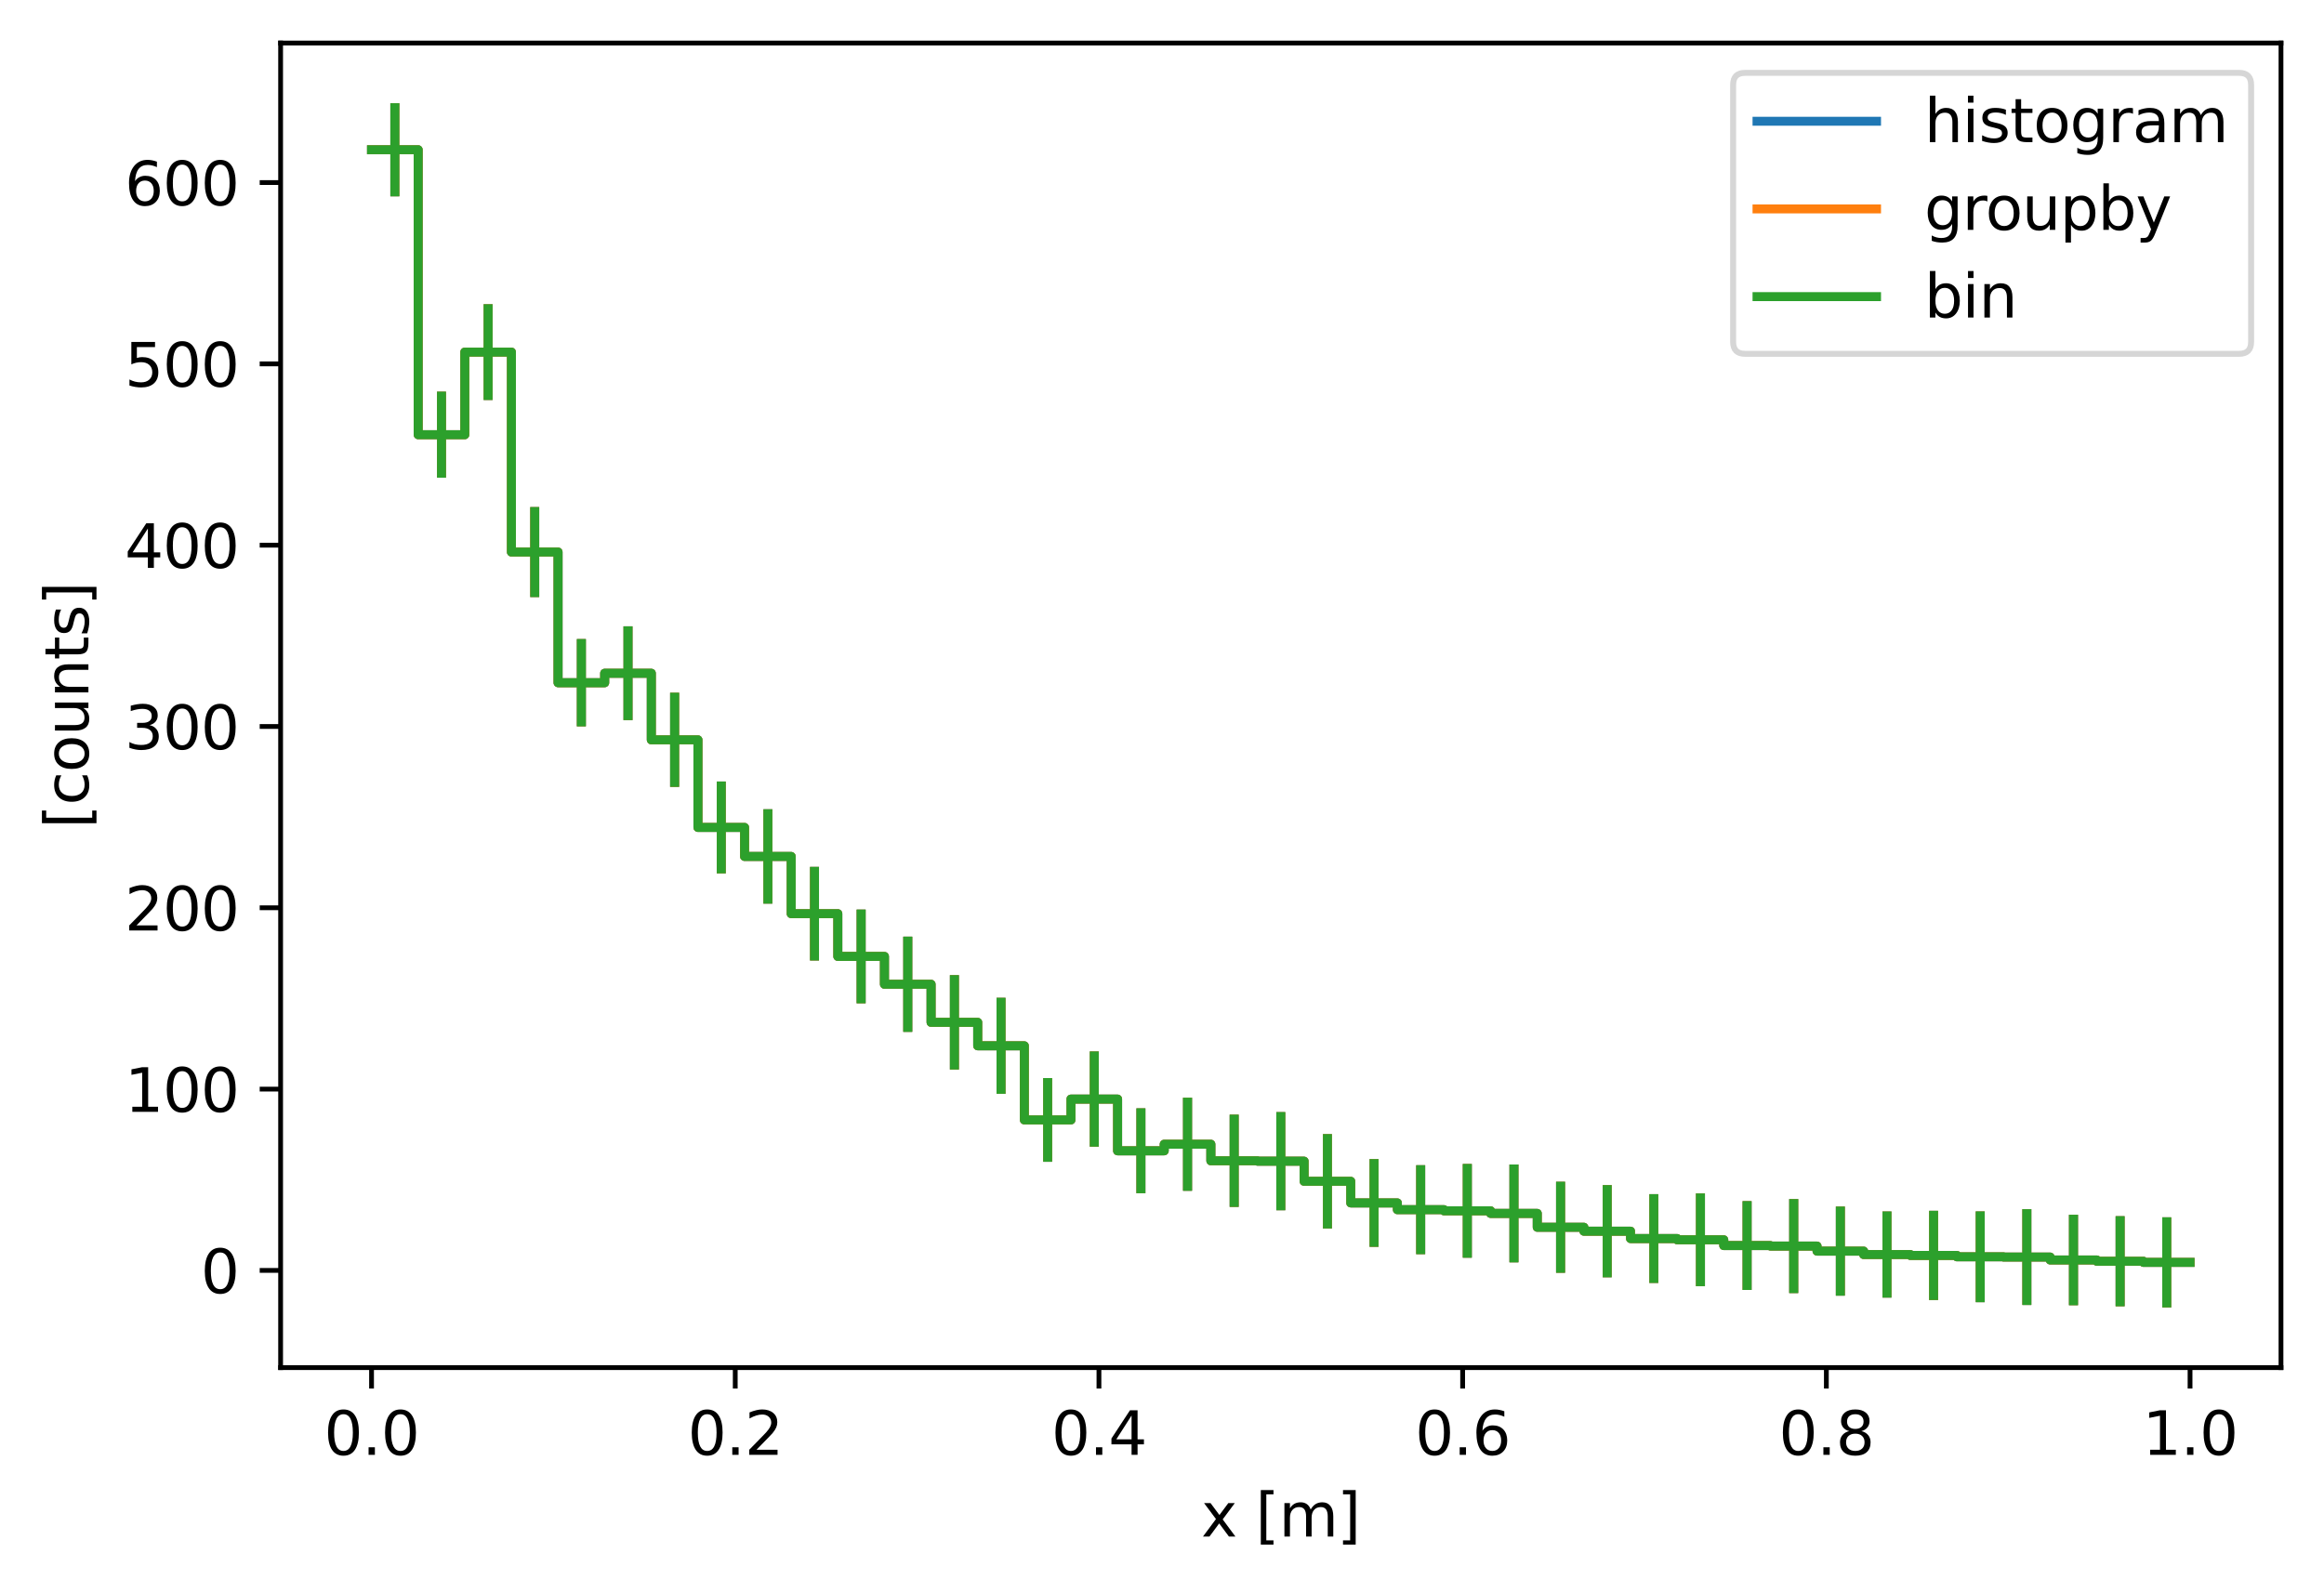 <?xml version="1.0" encoding="utf-8" standalone="no"?>
<!DOCTYPE svg PUBLIC "-//W3C//DTD SVG 1.1//EN"
  "http://www.w3.org/Graphics/SVG/1.1/DTD/svg11.dtd">
<svg xmlns:xlink="http://www.w3.org/1999/xlink" width="388.966pt" height="266.516pt" viewBox="0 0 388.966 266.516" xmlns="http://www.w3.org/2000/svg" version="1.1">
 <defs>
  <style type="text/css">*{stroke-linejoin: round; stroke-linecap: butt}</style>
 </defs>
 <g id="figure_1">
  <g id="patch_1">
   <path d="M 0 266.516 
L 388.966 266.516 
L 388.966 0 
L 0 0 
z
" style="fill: #ffffff"/>
  </g>
  <g id="axes_1">
   <g id="patch_2">
    <path d="M 46.966 228.96 
L 381.766 228.96 
L 381.766 7.2 
L 46.966 7.2 
z
" style="fill: #ffffff"/>
   </g>
   <g id="matplotlib.axis_1">
    <g id="xtick_1">
     <g id="line2d_1">
      <defs>
       <path id="mc402dc7725" d="M 0 0 
L 0 3.5 
" style="stroke: #000000; stroke-width: 0.8"/>
      </defs>
      <g>
       <use xlink:href="#mc402dc7725" x="62.184" y="228.96" style="stroke: #000000; stroke-width: 0.8"/>
      </g>
     </g>
     <g id="text_1">
      <!-- 0.0 -->
      <g transform="translate(54.232 243.558) scale(0.1 -0.1)">
       <defs>
        <path id="DejaVuSans-30" d="M 2034 4250 
Q 1547 4250 1301 3770 
Q 1056 3291 1056 2328 
Q 1056 1369 1301 889 
Q 1547 409 2034 409 
Q 2525 409 2770 889 
Q 3016 1369 3016 2328 
Q 3016 3291 2770 3770 
Q 2525 4250 2034 4250 
z
M 2034 4750 
Q 2819 4750 3233 4129 
Q 3647 3509 3647 2328 
Q 3647 1150 3233 529 
Q 2819 -91 2034 -91 
Q 1250 -91 836 529 
Q 422 1150 422 2328 
Q 422 3509 836 4129 
Q 1250 4750 2034 4750 
z
" transform="scale(0.016)"/>
        <path id="DejaVuSans-2e" d="M 684 794 
L 1344 794 
L 1344 0 
L 684 0 
L 684 794 
z
" transform="scale(0.016)"/>
       </defs>
       <use xlink:href="#DejaVuSans-30"/>
       <use xlink:href="#DejaVuSans-2e" transform="translate(63.623 0)"/>
       <use xlink:href="#DejaVuSans-30" transform="translate(95.41 0)"/>
      </g>
     </g>
    </g>
    <g id="xtick_2">
     <g id="line2d_2">
      <g>
       <use xlink:href="#mc402dc7725" x="123.057" y="228.96" style="stroke: #000000; stroke-width: 0.8"/>
      </g>
     </g>
     <g id="text_2">
      <!-- 0.2 -->
      <g transform="translate(115.105 243.558) scale(0.1 -0.1)">
       <defs>
        <path id="DejaVuSans-32" d="M 1228 531 
L 3431 531 
L 3431 0 
L 469 0 
L 469 531 
Q 828 903 1448 1529 
Q 2069 2156 2228 2338 
Q 2531 2678 2651 2914 
Q 2772 3150 2772 3378 
Q 2772 3750 2511 3984 
Q 2250 4219 1831 4219 
Q 1534 4219 1204 4116 
Q 875 4013 500 3803 
L 500 4441 
Q 881 4594 1212 4672 
Q 1544 4750 1819 4750 
Q 2544 4750 2975 4387 
Q 3406 4025 3406 3419 
Q 3406 3131 3298 2873 
Q 3191 2616 2906 2266 
Q 2828 2175 2409 1742 
Q 1991 1309 1228 531 
z
" transform="scale(0.016)"/>
       </defs>
       <use xlink:href="#DejaVuSans-30"/>
       <use xlink:href="#DejaVuSans-2e" transform="translate(63.623 0)"/>
       <use xlink:href="#DejaVuSans-32" transform="translate(95.41 0)"/>
      </g>
     </g>
    </g>
    <g id="xtick_3">
     <g id="line2d_3">
      <g>
       <use xlink:href="#mc402dc7725" x="183.929" y="228.96" style="stroke: #000000; stroke-width: 0.8"/>
      </g>
     </g>
     <g id="text_3">
      <!-- 0.4 -->
      <g transform="translate(175.978 243.558) scale(0.1 -0.1)">
       <defs>
        <path id="DejaVuSans-34" d="M 2419 4116 
L 825 1625 
L 2419 1625 
L 2419 4116 
z
M 2253 4666 
L 3047 4666 
L 3047 1625 
L 3713 1625 
L 3713 1100 
L 3047 1100 
L 3047 0 
L 2419 0 
L 2419 1100 
L 313 1100 
L 313 1709 
L 2253 4666 
z
" transform="scale(0.016)"/>
       </defs>
       <use xlink:href="#DejaVuSans-30"/>
       <use xlink:href="#DejaVuSans-2e" transform="translate(63.623 0)"/>
       <use xlink:href="#DejaVuSans-34" transform="translate(95.41 0)"/>
      </g>
     </g>
    </g>
    <g id="xtick_4">
     <g id="line2d_4">
      <g>
       <use xlink:href="#mc402dc7725" x="244.802" y="228.96" style="stroke: #000000; stroke-width: 0.8"/>
      </g>
     </g>
     <g id="text_4">
      <!-- 0.6 -->
      <g transform="translate(236.85 243.558) scale(0.1 -0.1)">
       <defs>
        <path id="DejaVuSans-36" d="M 2113 2584 
Q 1688 2584 1439 2293 
Q 1191 2003 1191 1497 
Q 1191 994 1439 701 
Q 1688 409 2113 409 
Q 2538 409 2786 701 
Q 3034 994 3034 1497 
Q 3034 2003 2786 2293 
Q 2538 2584 2113 2584 
z
M 3366 4563 
L 3366 3988 
Q 3128 4100 2886 4159 
Q 2644 4219 2406 4219 
Q 1781 4219 1451 3797 
Q 1122 3375 1075 2522 
Q 1259 2794 1537 2939 
Q 1816 3084 2150 3084 
Q 2853 3084 3261 2657 
Q 3669 2231 3669 1497 
Q 3669 778 3244 343 
Q 2819 -91 2113 -91 
Q 1303 -91 875 529 
Q 447 1150 447 2328 
Q 447 3434 972 4092 
Q 1497 4750 2381 4750 
Q 2619 4750 2861 4703 
Q 3103 4656 3366 4563 
z
" transform="scale(0.016)"/>
       </defs>
       <use xlink:href="#DejaVuSans-30"/>
       <use xlink:href="#DejaVuSans-2e" transform="translate(63.623 0)"/>
       <use xlink:href="#DejaVuSans-36" transform="translate(95.41 0)"/>
      </g>
     </g>
    </g>
    <g id="xtick_5">
     <g id="line2d_5">
      <g>
       <use xlink:href="#mc402dc7725" x="305.675" y="228.96" style="stroke: #000000; stroke-width: 0.8"/>
      </g>
     </g>
     <g id="text_5">
      <!-- 0.8 -->
      <g transform="translate(297.723 243.558) scale(0.1 -0.1)">
       <defs>
        <path id="DejaVuSans-38" d="M 2034 2216 
Q 1584 2216 1326 1975 
Q 1069 1734 1069 1313 
Q 1069 891 1326 650 
Q 1584 409 2034 409 
Q 2484 409 2743 651 
Q 3003 894 3003 1313 
Q 3003 1734 2745 1975 
Q 2488 2216 2034 2216 
z
M 1403 2484 
Q 997 2584 770 2862 
Q 544 3141 544 3541 
Q 544 4100 942 4425 
Q 1341 4750 2034 4750 
Q 2731 4750 3128 4425 
Q 3525 4100 3525 3541 
Q 3525 3141 3298 2862 
Q 3072 2584 2669 2484 
Q 3125 2378 3379 2068 
Q 3634 1759 3634 1313 
Q 3634 634 3220 271 
Q 2806 -91 2034 -91 
Q 1263 -91 848 271 
Q 434 634 434 1313 
Q 434 1759 690 2068 
Q 947 2378 1403 2484 
z
M 1172 3481 
Q 1172 3119 1398 2916 
Q 1625 2713 2034 2713 
Q 2441 2713 2670 2916 
Q 2900 3119 2900 3481 
Q 2900 3844 2670 4047 
Q 2441 4250 2034 4250 
Q 1625 4250 1398 4047 
Q 1172 3844 1172 3481 
z
" transform="scale(0.016)"/>
       </defs>
       <use xlink:href="#DejaVuSans-30"/>
       <use xlink:href="#DejaVuSans-2e" transform="translate(63.623 0)"/>
       <use xlink:href="#DejaVuSans-38" transform="translate(95.41 0)"/>
      </g>
     </g>
    </g>
    <g id="xtick_6">
     <g id="line2d_6">
      <g>
       <use xlink:href="#mc402dc7725" x="366.547" y="228.96" style="stroke: #000000; stroke-width: 0.8"/>
      </g>
     </g>
     <g id="text_6">
      <!-- 1.0 -->
      <g transform="translate(358.596 243.558) scale(0.1 -0.1)">
       <defs>
        <path id="DejaVuSans-31" d="M 794 531 
L 1825 531 
L 1825 4091 
L 703 3866 
L 703 4441 
L 1819 4666 
L 2450 4666 
L 2450 531 
L 3481 531 
L 3481 0 
L 794 0 
L 794 531 
z
" transform="scale(0.016)"/>
       </defs>
       <use xlink:href="#DejaVuSans-31"/>
       <use xlink:href="#DejaVuSans-2e" transform="translate(63.623 0)"/>
       <use xlink:href="#DejaVuSans-30" transform="translate(95.41 0)"/>
      </g>
     </g>
    </g>
    <g id="text_7">
     <!-- x [m] -->
     <g transform="translate(201.045 257.237) scale(0.1 -0.1)">
      <defs>
       <path id="DejaVuSans-78" d="M 3513 3500 
L 2247 1797 
L 3578 0 
L 2900 0 
L 1881 1375 
L 863 0 
L 184 0 
L 1544 1831 
L 300 3500 
L 978 3500 
L 1906 2253 
L 2834 3500 
L 3513 3500 
z
" transform="scale(0.016)"/>
       <path id="DejaVuSans-20" transform="scale(0.016)"/>
       <path id="DejaVuSans-5b" d="M 550 4863 
L 1875 4863 
L 1875 4416 
L 1125 4416 
L 1125 -397 
L 1875 -397 
L 1875 -844 
L 550 -844 
L 550 4863 
z
" transform="scale(0.016)"/>
       <path id="DejaVuSans-6d" d="M 3328 2828 
Q 3544 3216 3844 3400 
Q 4144 3584 4550 3584 
Q 5097 3584 5394 3201 
Q 5691 2819 5691 2113 
L 5691 0 
L 5113 0 
L 5113 2094 
Q 5113 2597 4934 2840 
Q 4756 3084 4391 3084 
Q 3944 3084 3684 2787 
Q 3425 2491 3425 1978 
L 3425 0 
L 2847 0 
L 2847 2094 
Q 2847 2600 2669 2842 
Q 2491 3084 2119 3084 
Q 1678 3084 1418 2786 
Q 1159 2488 1159 1978 
L 1159 0 
L 581 0 
L 581 3500 
L 1159 3500 
L 1159 2956 
Q 1356 3278 1631 3431 
Q 1906 3584 2284 3584 
Q 2666 3584 2933 3390 
Q 3200 3197 3328 2828 
z
" transform="scale(0.016)"/>
       <path id="DejaVuSans-5d" d="M 1947 4863 
L 1947 -844 
L 622 -844 
L 622 -397 
L 1369 -397 
L 1369 4416 
L 622 4416 
L 622 4863 
L 1947 4863 
z
" transform="scale(0.016)"/>
      </defs>
      <use xlink:href="#DejaVuSans-78"/>
      <use xlink:href="#DejaVuSans-20" transform="translate(59.18 0)"/>
      <use xlink:href="#DejaVuSans-5b" transform="translate(90.967 0)"/>
      <use xlink:href="#DejaVuSans-6d" transform="translate(129.98 0)"/>
      <use xlink:href="#DejaVuSans-5d" transform="translate(227.393 0)"/>
     </g>
    </g>
   </g>
   <g id="matplotlib.axis_2">
    <g id="ytick_1">
     <g id="line2d_7">
      <defs>
       <path id="m0b17b941bd" d="M 0 0 
L -3.5 0 
" style="stroke: #000000; stroke-width: 0.8"/>
      </defs>
      <g>
       <use xlink:href="#m0b17b941bd" x="46.966" y="212.681" style="stroke: #000000; stroke-width: 0.8"/>
      </g>
     </g>
     <g id="text_8">
      <!-- 0 -->
      <g transform="translate(33.603 216.481) scale(0.1 -0.1)">
       <use xlink:href="#DejaVuSans-30"/>
      </g>
     </g>
    </g>
    <g id="ytick_2">
     <g id="line2d_8">
      <g>
       <use xlink:href="#m0b17b941bd" x="46.966" y="182.329" style="stroke: #000000; stroke-width: 0.8"/>
      </g>
     </g>
     <g id="text_9">
      <!-- 100 -->
      <g transform="translate(20.878 186.128) scale(0.1 -0.1)">
       <use xlink:href="#DejaVuSans-31"/>
       <use xlink:href="#DejaVuSans-30" transform="translate(63.623 0)"/>
       <use xlink:href="#DejaVuSans-30" transform="translate(127.246 0)"/>
      </g>
     </g>
    </g>
    <g id="ytick_3">
     <g id="line2d_9">
      <g>
       <use xlink:href="#m0b17b941bd" x="46.966" y="151.976" style="stroke: #000000; stroke-width: 0.8"/>
      </g>
     </g>
     <g id="text_10">
      <!-- 200 -->
      <g transform="translate(20.878 155.775) scale(0.1 -0.1)">
       <use xlink:href="#DejaVuSans-32"/>
       <use xlink:href="#DejaVuSans-30" transform="translate(63.623 0)"/>
       <use xlink:href="#DejaVuSans-30" transform="translate(127.246 0)"/>
      </g>
     </g>
    </g>
    <g id="ytick_4">
     <g id="line2d_10">
      <g>
       <use xlink:href="#m0b17b941bd" x="46.966" y="121.623" style="stroke: #000000; stroke-width: 0.8"/>
      </g>
     </g>
     <g id="text_11">
      <!-- 300 -->
      <g transform="translate(20.878 125.422) scale(0.1 -0.1)">
       <defs>
        <path id="DejaVuSans-33" d="M 2597 2516 
Q 3050 2419 3304 2112 
Q 3559 1806 3559 1356 
Q 3559 666 3084 287 
Q 2609 -91 1734 -91 
Q 1441 -91 1130 -33 
Q 819 25 488 141 
L 488 750 
Q 750 597 1062 519 
Q 1375 441 1716 441 
Q 2309 441 2620 675 
Q 2931 909 2931 1356 
Q 2931 1769 2642 2001 
Q 2353 2234 1838 2234 
L 1294 2234 
L 1294 2753 
L 1863 2753 
Q 2328 2753 2575 2939 
Q 2822 3125 2822 3475 
Q 2822 3834 2567 4026 
Q 2313 4219 1838 4219 
Q 1578 4219 1281 4162 
Q 984 4106 628 3988 
L 628 4550 
Q 988 4650 1302 4700 
Q 1616 4750 1894 4750 
Q 2613 4750 3031 4423 
Q 3450 4097 3450 3541 
Q 3450 3153 3228 2886 
Q 3006 2619 2597 2516 
z
" transform="scale(0.016)"/>
       </defs>
       <use xlink:href="#DejaVuSans-33"/>
       <use xlink:href="#DejaVuSans-30" transform="translate(63.623 0)"/>
       <use xlink:href="#DejaVuSans-30" transform="translate(127.246 0)"/>
      </g>
     </g>
    </g>
    <g id="ytick_5">
     <g id="line2d_11">
      <g>
       <use xlink:href="#m0b17b941bd" x="46.966" y="91.27" style="stroke: #000000; stroke-width: 0.8"/>
      </g>
     </g>
     <g id="text_12">
      <!-- 400 -->
      <g transform="translate(20.878 95.069) scale(0.1 -0.1)">
       <use xlink:href="#DejaVuSans-34"/>
       <use xlink:href="#DejaVuSans-30" transform="translate(63.623 0)"/>
       <use xlink:href="#DejaVuSans-30" transform="translate(127.246 0)"/>
      </g>
     </g>
    </g>
    <g id="ytick_6">
     <g id="line2d_12">
      <g>
       <use xlink:href="#m0b17b941bd" x="46.966" y="60.917" style="stroke: #000000; stroke-width: 0.8"/>
      </g>
     </g>
     <g id="text_13">
      <!-- 500 -->
      <g transform="translate(20.878 64.716) scale(0.1 -0.1)">
       <defs>
        <path id="DejaVuSans-35" d="M 691 4666 
L 3169 4666 
L 3169 4134 
L 1269 4134 
L 1269 2991 
Q 1406 3038 1543 3061 
Q 1681 3084 1819 3084 
Q 2600 3084 3056 2656 
Q 3513 2228 3513 1497 
Q 3513 744 3044 326 
Q 2575 -91 1722 -91 
Q 1428 -91 1123 -41 
Q 819 9 494 109 
L 494 744 
Q 775 591 1075 516 
Q 1375 441 1709 441 
Q 2250 441 2565 725 
Q 2881 1009 2881 1497 
Q 2881 1984 2565 2268 
Q 2250 2553 1709 2553 
Q 1456 2553 1204 2497 
Q 953 2441 691 2322 
L 691 4666 
z
" transform="scale(0.016)"/>
       </defs>
       <use xlink:href="#DejaVuSans-35"/>
       <use xlink:href="#DejaVuSans-30" transform="translate(63.623 0)"/>
       <use xlink:href="#DejaVuSans-30" transform="translate(127.246 0)"/>
      </g>
     </g>
    </g>
    <g id="ytick_7">
     <g id="line2d_13">
      <g>
       <use xlink:href="#m0b17b941bd" x="46.966" y="30.564" style="stroke: #000000; stroke-width: 0.8"/>
      </g>
     </g>
     <g id="text_14">
      <!-- 600 -->
      <g transform="translate(20.878 34.363) scale(0.1 -0.1)">
       <use xlink:href="#DejaVuSans-36"/>
       <use xlink:href="#DejaVuSans-30" transform="translate(63.623 0)"/>
       <use xlink:href="#DejaVuSans-30" transform="translate(127.246 0)"/>
      </g>
     </g>
    </g>
    <g id="text_15">
     <!-- [counts] -->
     <g transform="translate(14.798 138.692) rotate(-90) scale(0.1 -0.1)">
      <defs>
       <path id="DejaVuSans-63" d="M 3122 3366 
L 3122 2828 
Q 2878 2963 2633 3030 
Q 2388 3097 2138 3097 
Q 1578 3097 1268 2742 
Q 959 2388 959 1747 
Q 959 1106 1268 751 
Q 1578 397 2138 397 
Q 2388 397 2633 464 
Q 2878 531 3122 666 
L 3122 134 
Q 2881 22 2623 -34 
Q 2366 -91 2075 -91 
Q 1284 -91 818 406 
Q 353 903 353 1747 
Q 353 2603 823 3093 
Q 1294 3584 2113 3584 
Q 2378 3584 2631 3529 
Q 2884 3475 3122 3366 
z
" transform="scale(0.016)"/>
       <path id="DejaVuSans-6f" d="M 1959 3097 
Q 1497 3097 1228 2736 
Q 959 2375 959 1747 
Q 959 1119 1226 758 
Q 1494 397 1959 397 
Q 2419 397 2687 759 
Q 2956 1122 2956 1747 
Q 2956 2369 2687 2733 
Q 2419 3097 1959 3097 
z
M 1959 3584 
Q 2709 3584 3137 3096 
Q 3566 2609 3566 1747 
Q 3566 888 3137 398 
Q 2709 -91 1959 -91 
Q 1206 -91 779 398 
Q 353 888 353 1747 
Q 353 2609 779 3096 
Q 1206 3584 1959 3584 
z
" transform="scale(0.016)"/>
       <path id="DejaVuSans-75" d="M 544 1381 
L 544 3500 
L 1119 3500 
L 1119 1403 
Q 1119 906 1312 657 
Q 1506 409 1894 409 
Q 2359 409 2629 706 
Q 2900 1003 2900 1516 
L 2900 3500 
L 3475 3500 
L 3475 0 
L 2900 0 
L 2900 538 
Q 2691 219 2414 64 
Q 2138 -91 1772 -91 
Q 1169 -91 856 284 
Q 544 659 544 1381 
z
M 1991 3584 
L 1991 3584 
z
" transform="scale(0.016)"/>
       <path id="DejaVuSans-6e" d="M 3513 2113 
L 3513 0 
L 2938 0 
L 2938 2094 
Q 2938 2591 2744 2837 
Q 2550 3084 2163 3084 
Q 1697 3084 1428 2787 
Q 1159 2491 1159 1978 
L 1159 0 
L 581 0 
L 581 3500 
L 1159 3500 
L 1159 2956 
Q 1366 3272 1645 3428 
Q 1925 3584 2291 3584 
Q 2894 3584 3203 3211 
Q 3513 2838 3513 2113 
z
" transform="scale(0.016)"/>
       <path id="DejaVuSans-74" d="M 1172 4494 
L 1172 3500 
L 2356 3500 
L 2356 3053 
L 1172 3053 
L 1172 1153 
Q 1172 725 1289 603 
Q 1406 481 1766 481 
L 2356 481 
L 2356 0 
L 1766 0 
Q 1100 0 847 248 
Q 594 497 594 1153 
L 594 3053 
L 172 3053 
L 172 3500 
L 594 3500 
L 594 4494 
L 1172 4494 
z
" transform="scale(0.016)"/>
       <path id="DejaVuSans-73" d="M 2834 3397 
L 2834 2853 
Q 2591 2978 2328 3040 
Q 2066 3103 1784 3103 
Q 1356 3103 1142 2972 
Q 928 2841 928 2578 
Q 928 2378 1081 2264 
Q 1234 2150 1697 2047 
L 1894 2003 
Q 2506 1872 2764 1633 
Q 3022 1394 3022 966 
Q 3022 478 2636 193 
Q 2250 -91 1575 -91 
Q 1294 -91 989 -36 
Q 684 19 347 128 
L 347 722 
Q 666 556 975 473 
Q 1284 391 1588 391 
Q 1994 391 2212 530 
Q 2431 669 2431 922 
Q 2431 1156 2273 1281 
Q 2116 1406 1581 1522 
L 1381 1569 
Q 847 1681 609 1914 
Q 372 2147 372 2553 
Q 372 3047 722 3315 
Q 1072 3584 1716 3584 
Q 2034 3584 2315 3537 
Q 2597 3491 2834 3397 
z
" transform="scale(0.016)"/>
      </defs>
      <use xlink:href="#DejaVuSans-5b"/>
      <use xlink:href="#DejaVuSans-63" transform="translate(39.014 0)"/>
      <use xlink:href="#DejaVuSans-6f" transform="translate(93.994 0)"/>
      <use xlink:href="#DejaVuSans-75" transform="translate(155.176 0)"/>
      <use xlink:href="#DejaVuSans-6e" transform="translate(218.555 0)"/>
      <use xlink:href="#DejaVuSans-74" transform="translate(281.934 0)"/>
      <use xlink:href="#DejaVuSans-73" transform="translate(321.143 0)"/>
      <use xlink:href="#DejaVuSans-5d" transform="translate(373.242 0)"/>
     </g>
    </g>
   </g>
   <g id="line2d_14">
    <path d="M 62.184 25.069 
L 62.184 25.069 
L 69.988 25.069 
L 69.988 72.775 
L 77.792 72.775 
L 77.792 58.947 
L 85.596 58.947 
L 85.596 92.419 
L 93.401 92.419 
L 93.401 114.296 
L 101.205 114.296 
L 101.205 112.709 
L 109.009 112.709 
L 109.009 123.856 
L 116.813 123.856 
L 116.813 138.523 
L 124.617 138.523 
L 124.617 143.379 
L 132.422 143.379 
L 132.422 152.96 
L 140.226 152.96 
L 140.226 160.116 
L 148.03 160.116 
L 148.03 164.778 
L 155.834 164.778 
L 155.834 171.152 
L 163.638 171.152 
L 163.638 175.081 
L 171.443 175.081 
L 171.443 187.484 
L 179.247 187.484 
L 179.247 183.999 
L 187.051 183.999 
L 187.051 192.661 
L 194.855 192.661 
L 194.855 191.557 
L 202.659 191.557 
L 202.659 194.327 
L 210.464 194.327 
L 210.464 194.396 
L 218.268 194.396 
L 218.268 197.762 
L 226.072 197.762 
L 226.072 201.383 
L 233.876 201.383 
L 233.876 202.513 
L 241.68 202.513 
L 241.68 202.705 
L 249.485 202.705 
L 249.485 203.139 
L 257.289 203.139 
L 257.289 205.458 
L 265.093 205.458 
L 265.093 206.114 
L 272.897 206.114 
L 272.897 207.347 
L 280.701 207.347 
L 280.701 207.556 
L 288.505 207.556 
L 288.505 208.523 
L 296.31 208.523 
L 296.31 208.606 
L 304.114 208.606 
L 304.114 209.454 
L 311.918 209.454 
L 311.918 210.022 
L 319.722 210.022 
L 319.722 210.173 
L 327.526 210.173 
L 327.526 210.405 
L 335.331 210.405 
L 335.331 210.447 
L 343.135 210.447 
L 343.135 210.935 
L 350.939 210.935 
L 350.939 211.15 
L 358.743 211.15 
L 358.743 211.338 
L 366.547 211.338 
" clip-path="url(#pd9e39e829a)" style="fill: none; stroke: #1f77b4; stroke-width: 1.5; stroke-linecap: square"/>
   </g>
   <g id="LineCollection_1">
    <path d="M 66.086 32.857 
L 66.086 17.28 
" clip-path="url(#pd9e39e829a)" style="fill: none; stroke: #1f77b4; stroke-width: 1.5"/>
    <path d="M 73.89 79.972 
L 73.89 65.578 
" clip-path="url(#pd9e39e829a)" style="fill: none; stroke: #1f77b4; stroke-width: 1.5"/>
    <path d="M 81.694 66.954 
L 81.694 50.941 
" clip-path="url(#pd9e39e829a)" style="fill: none; stroke: #1f77b4; stroke-width: 1.5"/>
    <path d="M 89.498 99.945 
L 89.498 84.894 
" clip-path="url(#pd9e39e829a)" style="fill: none; stroke: #1f77b4; stroke-width: 1.5"/>
    <path d="M 97.303 121.598 
L 97.303 106.995 
" clip-path="url(#pd9e39e829a)" style="fill: none; stroke: #1f77b4; stroke-width: 1.5"/>
    <path d="M 105.107 120.561 
L 105.107 104.858 
" clip-path="url(#pd9e39e829a)" style="fill: none; stroke: #1f77b4; stroke-width: 1.5"/>
    <path d="M 112.911 131.735 
L 112.911 115.977 
" clip-path="url(#pd9e39e829a)" style="fill: none; stroke: #1f77b4; stroke-width: 1.5"/>
    <path d="M 120.715 146.205 
L 120.715 130.841 
" clip-path="url(#pd9e39e829a)" style="fill: none; stroke: #1f77b4; stroke-width: 1.5"/>
    <path d="M 128.519 151.276 
L 128.519 135.482 
" clip-path="url(#pd9e39e829a)" style="fill: none; stroke: #1f77b4; stroke-width: 1.5"/>
    <path d="M 136.324 160.79 
L 136.324 145.13 
" clip-path="url(#pd9e39e829a)" style="fill: none; stroke: #1f77b4; stroke-width: 1.5"/>
    <path d="M 144.128 167.958 
L 144.128 152.274 
" clip-path="url(#pd9e39e829a)" style="fill: none; stroke: #1f77b4; stroke-width: 1.5"/>
    <path d="M 151.932 172.742 
L 151.932 156.813 
" clip-path="url(#pd9e39e829a)" style="fill: none; stroke: #1f77b4; stroke-width: 1.5"/>
    <path d="M 159.736 179.049 
L 159.736 163.256 
" clip-path="url(#pd9e39e829a)" style="fill: none; stroke: #1f77b4; stroke-width: 1.5"/>
    <path d="M 167.54 183.11 
L 167.54 167.052 
" clip-path="url(#pd9e39e829a)" style="fill: none; stroke: #1f77b4; stroke-width: 1.5"/>
    <path d="M 175.345 194.491 
L 175.345 180.478 
" clip-path="url(#pd9e39e829a)" style="fill: none; stroke: #1f77b4; stroke-width: 1.5"/>
    <path d="M 183.149 191.964 
L 183.149 176.034 
" clip-path="url(#pd9e39e829a)" style="fill: none; stroke: #1f77b4; stroke-width: 1.5"/>
    <path d="M 190.953 199.766 
L 190.953 185.556 
" clip-path="url(#pd9e39e829a)" style="fill: none; stroke: #1f77b4; stroke-width: 1.5"/>
    <path d="M 198.757 199.346 
L 198.757 183.769 
" clip-path="url(#pd9e39e829a)" style="fill: none; stroke: #1f77b4; stroke-width: 1.5"/>
    <path d="M 206.561 202.045 
L 206.561 186.609 
" clip-path="url(#pd9e39e829a)" style="fill: none; stroke: #1f77b4; stroke-width: 1.5"/>
    <path d="M 214.366 202.606 
L 214.366 186.185 
" clip-path="url(#pd9e39e829a)" style="fill: none; stroke: #1f77b4; stroke-width: 1.5"/>
    <path d="M 222.17 205.663 
L 222.17 189.862 
" clip-path="url(#pd9e39e829a)" style="fill: none; stroke: #1f77b4; stroke-width: 1.5"/>
    <path d="M 229.974 208.722 
L 229.974 194.045 
" clip-path="url(#pd9e39e829a)" style="fill: none; stroke: #1f77b4; stroke-width: 1.5"/>
    <path d="M 237.778 209.956 
L 237.778 195.071 
" clip-path="url(#pd9e39e829a)" style="fill: none; stroke: #1f77b4; stroke-width: 1.5"/>
    <path d="M 245.582 210.546 
L 245.582 194.864 
" clip-path="url(#pd9e39e829a)" style="fill: none; stroke: #1f77b4; stroke-width: 1.5"/>
    <path d="M 253.387 211.332 
L 253.387 194.945 
" clip-path="url(#pd9e39e829a)" style="fill: none; stroke: #1f77b4; stroke-width: 1.5"/>
    <path d="M 261.191 213.069 
L 261.191 197.847 
" clip-path="url(#pd9e39e829a)" style="fill: none; stroke: #1f77b4; stroke-width: 1.5"/>
    <path d="M 268.995 213.829 
L 268.995 198.4 
" clip-path="url(#pd9e39e829a)" style="fill: none; stroke: #1f77b4; stroke-width: 1.5"/>
    <path d="M 276.799 214.774 
L 276.799 199.919 
" clip-path="url(#pd9e39e829a)" style="fill: none; stroke: #1f77b4; stroke-width: 1.5"/>
    <path d="M 284.603 215.32 
L 284.603 199.792 
" clip-path="url(#pd9e39e829a)" style="fill: none; stroke: #1f77b4; stroke-width: 1.5"/>
    <path d="M 292.408 215.956 
L 292.408 201.089 
" clip-path="url(#pd9e39e829a)" style="fill: none; stroke: #1f77b4; stroke-width: 1.5"/>
    <path d="M 300.212 216.47 
L 300.212 200.741 
" clip-path="url(#pd9e39e829a)" style="fill: none; stroke: #1f77b4; stroke-width: 1.5"/>
    <path d="M 308.016 216.913 
L 308.016 201.995 
" clip-path="url(#pd9e39e829a)" style="fill: none; stroke: #1f77b4; stroke-width: 1.5"/>
    <path d="M 315.82 217.225 
L 315.82 202.82 
" clip-path="url(#pd9e39e829a)" style="fill: none; stroke: #1f77b4; stroke-width: 1.5"/>
    <path d="M 323.624 217.635 
L 323.624 202.711 
" clip-path="url(#pd9e39e829a)" style="fill: none; stroke: #1f77b4; stroke-width: 1.5"/>
    <path d="M 331.429 217.994 
L 331.429 202.817 
" clip-path="url(#pd9e39e829a)" style="fill: none; stroke: #1f77b4; stroke-width: 1.5"/>
    <path d="M 339.233 218.464 
L 339.233 202.429 
" clip-path="url(#pd9e39e829a)" style="fill: none; stroke: #1f77b4; stroke-width: 1.5"/>
    <path d="M 347.037 218.509 
L 347.037 203.361 
" clip-path="url(#pd9e39e829a)" style="fill: none; stroke: #1f77b4; stroke-width: 1.5"/>
    <path d="M 354.841 218.683 
L 354.841 203.616 
" clip-path="url(#pd9e39e829a)" style="fill: none; stroke: #1f77b4; stroke-width: 1.5"/>
    <path d="M 362.645 218.88 
L 362.645 203.796 
" clip-path="url(#pd9e39e829a)" style="fill: none; stroke: #1f77b4; stroke-width: 1.5"/>
   </g>
   <g id="line2d_15">
    <path d="M 62.184 25.069 
L 62.184 25.069 
L 69.988 25.069 
L 69.988 72.775 
L 77.792 72.775 
L 77.792 58.947 
L 85.596 58.947 
L 85.596 92.419 
L 93.401 92.419 
L 93.401 114.296 
L 101.205 114.296 
L 101.205 112.709 
L 109.009 112.709 
L 109.009 123.856 
L 116.813 123.856 
L 116.813 138.523 
L 124.617 138.523 
L 124.617 143.379 
L 132.422 143.379 
L 132.422 152.96 
L 140.226 152.96 
L 140.226 160.116 
L 148.03 160.116 
L 148.03 164.778 
L 155.834 164.778 
L 155.834 171.152 
L 163.638 171.152 
L 163.638 175.081 
L 171.443 175.081 
L 171.443 187.484 
L 179.247 187.484 
L 179.247 183.999 
L 187.051 183.999 
L 187.051 192.661 
L 194.855 192.661 
L 194.855 191.557 
L 202.659 191.557 
L 202.659 194.327 
L 210.464 194.327 
L 210.464 194.396 
L 218.268 194.396 
L 218.268 197.762 
L 226.072 197.762 
L 226.072 201.383 
L 233.876 201.383 
L 233.876 202.513 
L 241.68 202.513 
L 241.68 202.705 
L 249.485 202.705 
L 249.485 203.139 
L 257.289 203.139 
L 257.289 205.458 
L 265.093 205.458 
L 265.093 206.114 
L 272.897 206.114 
L 272.897 207.347 
L 280.701 207.347 
L 280.701 207.556 
L 288.505 207.556 
L 288.505 208.523 
L 296.31 208.523 
L 296.31 208.606 
L 304.114 208.606 
L 304.114 209.454 
L 311.918 209.454 
L 311.918 210.022 
L 319.722 210.022 
L 319.722 210.173 
L 327.526 210.173 
L 327.526 210.405 
L 335.331 210.405 
L 335.331 210.447 
L 343.135 210.447 
L 343.135 210.935 
L 350.939 210.935 
L 350.939 211.15 
L 358.743 211.15 
L 358.743 211.338 
L 366.547 211.338 
" clip-path="url(#pd9e39e829a)" style="fill: none; stroke: #ff7f0e; stroke-width: 1.5; stroke-linecap: square"/>
   </g>
   <g id="LineCollection_2">
    <path d="M 66.086 32.857 
L 66.086 17.28 
" clip-path="url(#pd9e39e829a)" style="fill: none; stroke: #ff7f0e; stroke-width: 1.5"/>
    <path d="M 73.89 79.972 
L 73.89 65.578 
" clip-path="url(#pd9e39e829a)" style="fill: none; stroke: #ff7f0e; stroke-width: 1.5"/>
    <path d="M 81.694 66.954 
L 81.694 50.941 
" clip-path="url(#pd9e39e829a)" style="fill: none; stroke: #ff7f0e; stroke-width: 1.5"/>
    <path d="M 89.498 99.945 
L 89.498 84.894 
" clip-path="url(#pd9e39e829a)" style="fill: none; stroke: #ff7f0e; stroke-width: 1.5"/>
    <path d="M 97.303 121.598 
L 97.303 106.995 
" clip-path="url(#pd9e39e829a)" style="fill: none; stroke: #ff7f0e; stroke-width: 1.5"/>
    <path d="M 105.107 120.561 
L 105.107 104.858 
" clip-path="url(#pd9e39e829a)" style="fill: none; stroke: #ff7f0e; stroke-width: 1.5"/>
    <path d="M 112.911 131.735 
L 112.911 115.977 
" clip-path="url(#pd9e39e829a)" style="fill: none; stroke: #ff7f0e; stroke-width: 1.5"/>
    <path d="M 120.715 146.205 
L 120.715 130.841 
" clip-path="url(#pd9e39e829a)" style="fill: none; stroke: #ff7f0e; stroke-width: 1.5"/>
    <path d="M 128.519 151.276 
L 128.519 135.482 
" clip-path="url(#pd9e39e829a)" style="fill: none; stroke: #ff7f0e; stroke-width: 1.5"/>
    <path d="M 136.324 160.79 
L 136.324 145.13 
" clip-path="url(#pd9e39e829a)" style="fill: none; stroke: #ff7f0e; stroke-width: 1.5"/>
    <path d="M 144.128 167.958 
L 144.128 152.274 
" clip-path="url(#pd9e39e829a)" style="fill: none; stroke: #ff7f0e; stroke-width: 1.5"/>
    <path d="M 151.932 172.742 
L 151.932 156.813 
" clip-path="url(#pd9e39e829a)" style="fill: none; stroke: #ff7f0e; stroke-width: 1.5"/>
    <path d="M 159.736 179.049 
L 159.736 163.256 
" clip-path="url(#pd9e39e829a)" style="fill: none; stroke: #ff7f0e; stroke-width: 1.5"/>
    <path d="M 167.54 183.11 
L 167.54 167.052 
" clip-path="url(#pd9e39e829a)" style="fill: none; stroke: #ff7f0e; stroke-width: 1.5"/>
    <path d="M 175.345 194.491 
L 175.345 180.478 
" clip-path="url(#pd9e39e829a)" style="fill: none; stroke: #ff7f0e; stroke-width: 1.5"/>
    <path d="M 183.149 191.964 
L 183.149 176.034 
" clip-path="url(#pd9e39e829a)" style="fill: none; stroke: #ff7f0e; stroke-width: 1.5"/>
    <path d="M 190.953 199.766 
L 190.953 185.556 
" clip-path="url(#pd9e39e829a)" style="fill: none; stroke: #ff7f0e; stroke-width: 1.5"/>
    <path d="M 198.757 199.346 
L 198.757 183.769 
" clip-path="url(#pd9e39e829a)" style="fill: none; stroke: #ff7f0e; stroke-width: 1.5"/>
    <path d="M 206.561 202.045 
L 206.561 186.609 
" clip-path="url(#pd9e39e829a)" style="fill: none; stroke: #ff7f0e; stroke-width: 1.5"/>
    <path d="M 214.366 202.606 
L 214.366 186.185 
" clip-path="url(#pd9e39e829a)" style="fill: none; stroke: #ff7f0e; stroke-width: 1.5"/>
    <path d="M 222.17 205.663 
L 222.17 189.862 
" clip-path="url(#pd9e39e829a)" style="fill: none; stroke: #ff7f0e; stroke-width: 1.5"/>
    <path d="M 229.974 208.722 
L 229.974 194.045 
" clip-path="url(#pd9e39e829a)" style="fill: none; stroke: #ff7f0e; stroke-width: 1.5"/>
    <path d="M 237.778 209.956 
L 237.778 195.071 
" clip-path="url(#pd9e39e829a)" style="fill: none; stroke: #ff7f0e; stroke-width: 1.5"/>
    <path d="M 245.582 210.546 
L 245.582 194.864 
" clip-path="url(#pd9e39e829a)" style="fill: none; stroke: #ff7f0e; stroke-width: 1.5"/>
    <path d="M 253.387 211.332 
L 253.387 194.945 
" clip-path="url(#pd9e39e829a)" style="fill: none; stroke: #ff7f0e; stroke-width: 1.5"/>
    <path d="M 261.191 213.069 
L 261.191 197.847 
" clip-path="url(#pd9e39e829a)" style="fill: none; stroke: #ff7f0e; stroke-width: 1.5"/>
    <path d="M 268.995 213.829 
L 268.995 198.4 
" clip-path="url(#pd9e39e829a)" style="fill: none; stroke: #ff7f0e; stroke-width: 1.5"/>
    <path d="M 276.799 214.774 
L 276.799 199.919 
" clip-path="url(#pd9e39e829a)" style="fill: none; stroke: #ff7f0e; stroke-width: 1.5"/>
    <path d="M 284.603 215.32 
L 284.603 199.792 
" clip-path="url(#pd9e39e829a)" style="fill: none; stroke: #ff7f0e; stroke-width: 1.5"/>
    <path d="M 292.408 215.956 
L 292.408 201.089 
" clip-path="url(#pd9e39e829a)" style="fill: none; stroke: #ff7f0e; stroke-width: 1.5"/>
    <path d="M 300.212 216.47 
L 300.212 200.741 
" clip-path="url(#pd9e39e829a)" style="fill: none; stroke: #ff7f0e; stroke-width: 1.5"/>
    <path d="M 308.016 216.913 
L 308.016 201.995 
" clip-path="url(#pd9e39e829a)" style="fill: none; stroke: #ff7f0e; stroke-width: 1.5"/>
    <path d="M 315.82 217.225 
L 315.82 202.82 
" clip-path="url(#pd9e39e829a)" style="fill: none; stroke: #ff7f0e; stroke-width: 1.5"/>
    <path d="M 323.624 217.635 
L 323.624 202.711 
" clip-path="url(#pd9e39e829a)" style="fill: none; stroke: #ff7f0e; stroke-width: 1.5"/>
    <path d="M 331.429 217.994 
L 331.429 202.817 
" clip-path="url(#pd9e39e829a)" style="fill: none; stroke: #ff7f0e; stroke-width: 1.5"/>
    <path d="M 339.233 218.464 
L 339.233 202.429 
" clip-path="url(#pd9e39e829a)" style="fill: none; stroke: #ff7f0e; stroke-width: 1.5"/>
    <path d="M 347.037 218.509 
L 347.037 203.361 
" clip-path="url(#pd9e39e829a)" style="fill: none; stroke: #ff7f0e; stroke-width: 1.5"/>
    <path d="M 354.841 218.683 
L 354.841 203.616 
" clip-path="url(#pd9e39e829a)" style="fill: none; stroke: #ff7f0e; stroke-width: 1.5"/>
    <path d="M 362.645 218.88 
L 362.645 203.796 
" clip-path="url(#pd9e39e829a)" style="fill: none; stroke: #ff7f0e; stroke-width: 1.5"/>
   </g>
   <g id="line2d_16">
    <path d="M 62.184 25.069 
L 62.184 25.069 
L 69.988 25.069 
L 69.988 72.775 
L 77.792 72.775 
L 77.792 58.947 
L 85.596 58.947 
L 85.596 92.419 
L 93.401 92.419 
L 93.401 114.296 
L 101.205 114.296 
L 101.205 112.709 
L 109.009 112.709 
L 109.009 123.856 
L 116.813 123.856 
L 116.813 138.523 
L 124.617 138.523 
L 124.617 143.379 
L 132.422 143.379 
L 132.422 152.96 
L 140.226 152.96 
L 140.226 160.116 
L 148.03 160.116 
L 148.03 164.778 
L 155.834 164.778 
L 155.834 171.152 
L 163.638 171.152 
L 163.638 175.081 
L 171.443 175.081 
L 171.443 187.484 
L 179.247 187.484 
L 179.247 183.999 
L 187.051 183.999 
L 187.051 192.661 
L 194.855 192.661 
L 194.855 191.557 
L 202.659 191.557 
L 202.659 194.327 
L 210.464 194.327 
L 210.464 194.396 
L 218.268 194.396 
L 218.268 197.762 
L 226.072 197.762 
L 226.072 201.383 
L 233.876 201.383 
L 233.876 202.513 
L 241.68 202.513 
L 241.68 202.705 
L 249.485 202.705 
L 249.485 203.139 
L 257.289 203.139 
L 257.289 205.458 
L 265.093 205.458 
L 265.093 206.114 
L 272.897 206.114 
L 272.897 207.347 
L 280.701 207.347 
L 280.701 207.556 
L 288.505 207.556 
L 288.505 208.523 
L 296.31 208.523 
L 296.31 208.606 
L 304.114 208.606 
L 304.114 209.454 
L 311.918 209.454 
L 311.918 210.022 
L 319.722 210.022 
L 319.722 210.173 
L 327.526 210.173 
L 327.526 210.405 
L 335.331 210.405 
L 335.331 210.447 
L 343.135 210.447 
L 343.135 210.935 
L 350.939 210.935 
L 350.939 211.15 
L 358.743 211.15 
L 358.743 211.338 
L 366.547 211.338 
" clip-path="url(#pd9e39e829a)" style="fill: none; stroke: #2ca02c; stroke-width: 1.5; stroke-linecap: square"/>
   </g>
   <g id="LineCollection_3">
    <path d="M 66.086 32.857 
L 66.086 17.28 
" clip-path="url(#pd9e39e829a)" style="fill: none; stroke: #2ca02c; stroke-width: 1.5"/>
    <path d="M 73.89 79.972 
L 73.89 65.578 
" clip-path="url(#pd9e39e829a)" style="fill: none; stroke: #2ca02c; stroke-width: 1.5"/>
    <path d="M 81.694 66.954 
L 81.694 50.941 
" clip-path="url(#pd9e39e829a)" style="fill: none; stroke: #2ca02c; stroke-width: 1.5"/>
    <path d="M 89.498 99.945 
L 89.498 84.894 
" clip-path="url(#pd9e39e829a)" style="fill: none; stroke: #2ca02c; stroke-width: 1.5"/>
    <path d="M 97.303 121.598 
L 97.303 106.995 
" clip-path="url(#pd9e39e829a)" style="fill: none; stroke: #2ca02c; stroke-width: 1.5"/>
    <path d="M 105.107 120.561 
L 105.107 104.858 
" clip-path="url(#pd9e39e829a)" style="fill: none; stroke: #2ca02c; stroke-width: 1.5"/>
    <path d="M 112.911 131.735 
L 112.911 115.977 
" clip-path="url(#pd9e39e829a)" style="fill: none; stroke: #2ca02c; stroke-width: 1.5"/>
    <path d="M 120.715 146.205 
L 120.715 130.841 
" clip-path="url(#pd9e39e829a)" style="fill: none; stroke: #2ca02c; stroke-width: 1.5"/>
    <path d="M 128.519 151.276 
L 128.519 135.482 
" clip-path="url(#pd9e39e829a)" style="fill: none; stroke: #2ca02c; stroke-width: 1.5"/>
    <path d="M 136.324 160.79 
L 136.324 145.13 
" clip-path="url(#pd9e39e829a)" style="fill: none; stroke: #2ca02c; stroke-width: 1.5"/>
    <path d="M 144.128 167.958 
L 144.128 152.274 
" clip-path="url(#pd9e39e829a)" style="fill: none; stroke: #2ca02c; stroke-width: 1.5"/>
    <path d="M 151.932 172.742 
L 151.932 156.813 
" clip-path="url(#pd9e39e829a)" style="fill: none; stroke: #2ca02c; stroke-width: 1.5"/>
    <path d="M 159.736 179.049 
L 159.736 163.256 
" clip-path="url(#pd9e39e829a)" style="fill: none; stroke: #2ca02c; stroke-width: 1.5"/>
    <path d="M 167.54 183.11 
L 167.54 167.052 
" clip-path="url(#pd9e39e829a)" style="fill: none; stroke: #2ca02c; stroke-width: 1.5"/>
    <path d="M 175.345 194.491 
L 175.345 180.478 
" clip-path="url(#pd9e39e829a)" style="fill: none; stroke: #2ca02c; stroke-width: 1.5"/>
    <path d="M 183.149 191.964 
L 183.149 176.034 
" clip-path="url(#pd9e39e829a)" style="fill: none; stroke: #2ca02c; stroke-width: 1.5"/>
    <path d="M 190.953 199.766 
L 190.953 185.556 
" clip-path="url(#pd9e39e829a)" style="fill: none; stroke: #2ca02c; stroke-width: 1.5"/>
    <path d="M 198.757 199.346 
L 198.757 183.769 
" clip-path="url(#pd9e39e829a)" style="fill: none; stroke: #2ca02c; stroke-width: 1.5"/>
    <path d="M 206.561 202.045 
L 206.561 186.609 
" clip-path="url(#pd9e39e829a)" style="fill: none; stroke: #2ca02c; stroke-width: 1.5"/>
    <path d="M 214.366 202.606 
L 214.366 186.185 
" clip-path="url(#pd9e39e829a)" style="fill: none; stroke: #2ca02c; stroke-width: 1.5"/>
    <path d="M 222.17 205.663 
L 222.17 189.862 
" clip-path="url(#pd9e39e829a)" style="fill: none; stroke: #2ca02c; stroke-width: 1.5"/>
    <path d="M 229.974 208.722 
L 229.974 194.045 
" clip-path="url(#pd9e39e829a)" style="fill: none; stroke: #2ca02c; stroke-width: 1.5"/>
    <path d="M 237.778 209.956 
L 237.778 195.071 
" clip-path="url(#pd9e39e829a)" style="fill: none; stroke: #2ca02c; stroke-width: 1.5"/>
    <path d="M 245.582 210.546 
L 245.582 194.864 
" clip-path="url(#pd9e39e829a)" style="fill: none; stroke: #2ca02c; stroke-width: 1.5"/>
    <path d="M 253.387 211.332 
L 253.387 194.945 
" clip-path="url(#pd9e39e829a)" style="fill: none; stroke: #2ca02c; stroke-width: 1.5"/>
    <path d="M 261.191 213.069 
L 261.191 197.847 
" clip-path="url(#pd9e39e829a)" style="fill: none; stroke: #2ca02c; stroke-width: 1.5"/>
    <path d="M 268.995 213.829 
L 268.995 198.4 
" clip-path="url(#pd9e39e829a)" style="fill: none; stroke: #2ca02c; stroke-width: 1.5"/>
    <path d="M 276.799 214.774 
L 276.799 199.919 
" clip-path="url(#pd9e39e829a)" style="fill: none; stroke: #2ca02c; stroke-width: 1.5"/>
    <path d="M 284.603 215.32 
L 284.603 199.792 
" clip-path="url(#pd9e39e829a)" style="fill: none; stroke: #2ca02c; stroke-width: 1.5"/>
    <path d="M 292.408 215.956 
L 292.408 201.089 
" clip-path="url(#pd9e39e829a)" style="fill: none; stroke: #2ca02c; stroke-width: 1.5"/>
    <path d="M 300.212 216.47 
L 300.212 200.741 
" clip-path="url(#pd9e39e829a)" style="fill: none; stroke: #2ca02c; stroke-width: 1.5"/>
    <path d="M 308.016 216.913 
L 308.016 201.995 
" clip-path="url(#pd9e39e829a)" style="fill: none; stroke: #2ca02c; stroke-width: 1.5"/>
    <path d="M 315.82 217.225 
L 315.82 202.82 
" clip-path="url(#pd9e39e829a)" style="fill: none; stroke: #2ca02c; stroke-width: 1.5"/>
    <path d="M 323.624 217.635 
L 323.624 202.711 
" clip-path="url(#pd9e39e829a)" style="fill: none; stroke: #2ca02c; stroke-width: 1.5"/>
    <path d="M 331.429 217.994 
L 331.429 202.817 
" clip-path="url(#pd9e39e829a)" style="fill: none; stroke: #2ca02c; stroke-width: 1.5"/>
    <path d="M 339.233 218.464 
L 339.233 202.429 
" clip-path="url(#pd9e39e829a)" style="fill: none; stroke: #2ca02c; stroke-width: 1.5"/>
    <path d="M 347.037 218.509 
L 347.037 203.361 
" clip-path="url(#pd9e39e829a)" style="fill: none; stroke: #2ca02c; stroke-width: 1.5"/>
    <path d="M 354.841 218.683 
L 354.841 203.616 
" clip-path="url(#pd9e39e829a)" style="fill: none; stroke: #2ca02c; stroke-width: 1.5"/>
    <path d="M 362.645 218.88 
L 362.645 203.796 
" clip-path="url(#pd9e39e829a)" style="fill: none; stroke: #2ca02c; stroke-width: 1.5"/>
   </g>
   <g id="patch_3">
    <path d="M 46.966 228.96 
L 46.966 7.2 
" style="fill: none; stroke: #000000; stroke-width: 0.8; stroke-linejoin: miter; stroke-linecap: square"/>
   </g>
   <g id="patch_4">
    <path d="M 381.766 228.96 
L 381.766 7.2 
" style="fill: none; stroke: #000000; stroke-width: 0.8; stroke-linejoin: miter; stroke-linecap: square"/>
   </g>
   <g id="patch_5">
    <path d="M 46.966 228.96 
L 381.766 228.96 
" style="fill: none; stroke: #000000; stroke-width: 0.8; stroke-linejoin: miter; stroke-linecap: square"/>
   </g>
   <g id="patch_6">
    <path d="M 46.966 7.2 
L 381.766 7.2 
" style="fill: none; stroke: #000000; stroke-width: 0.8; stroke-linejoin: miter; stroke-linecap: square"/>
   </g>
   <g id="legend_1">
    <g id="patch_7">
     <path d="M 292.073 59.234 
L 374.766 59.234 
Q 376.766 59.234 376.766 57.234 
L 376.766 14.2 
Q 376.766 12.2 374.766 12.2 
L 292.073 12.2 
Q 290.073 12.2 290.073 14.2 
L 290.073 57.234 
Q 290.073 59.234 292.073 59.234 
z
" style="fill: #ffffff; opacity: 0.8; stroke: #cccccc; stroke-linejoin: miter"/>
    </g>
    <g id="line2d_17">
     <path d="M 294.073 20.298 
L 294.073 20.298 
L 304.073 20.298 
L 304.073 20.298 
L 314.073 20.298 
" style="fill: none; stroke: #1f77b4; stroke-width: 1.5; stroke-linecap: square"/>
    </g>
    <g id="text_16">
     <!-- histogram -->
     <g transform="translate(322.073 23.798) scale(0.1 -0.1)">
      <defs>
       <path id="DejaVuSans-68" d="M 3513 2113 
L 3513 0 
L 2938 0 
L 2938 2094 
Q 2938 2591 2744 2837 
Q 2550 3084 2163 3084 
Q 1697 3084 1428 2787 
Q 1159 2491 1159 1978 
L 1159 0 
L 581 0 
L 581 4863 
L 1159 4863 
L 1159 2956 
Q 1366 3272 1645 3428 
Q 1925 3584 2291 3584 
Q 2894 3584 3203 3211 
Q 3513 2838 3513 2113 
z
" transform="scale(0.016)"/>
       <path id="DejaVuSans-69" d="M 603 3500 
L 1178 3500 
L 1178 0 
L 603 0 
L 603 3500 
z
M 603 4863 
L 1178 4863 
L 1178 4134 
L 603 4134 
L 603 4863 
z
" transform="scale(0.016)"/>
       <path id="DejaVuSans-67" d="M 2906 1791 
Q 2906 2416 2648 2759 
Q 2391 3103 1925 3103 
Q 1463 3103 1205 2759 
Q 947 2416 947 1791 
Q 947 1169 1205 825 
Q 1463 481 1925 481 
Q 2391 481 2648 825 
Q 2906 1169 2906 1791 
z
M 3481 434 
Q 3481 -459 3084 -895 
Q 2688 -1331 1869 -1331 
Q 1566 -1331 1297 -1286 
Q 1028 -1241 775 -1147 
L 775 -588 
Q 1028 -725 1275 -790 
Q 1522 -856 1778 -856 
Q 2344 -856 2625 -561 
Q 2906 -266 2906 331 
L 2906 616 
Q 2728 306 2450 153 
Q 2172 0 1784 0 
Q 1141 0 747 490 
Q 353 981 353 1791 
Q 353 2603 747 3093 
Q 1141 3584 1784 3584 
Q 2172 3584 2450 3431 
Q 2728 3278 2906 2969 
L 2906 3500 
L 3481 3500 
L 3481 434 
z
" transform="scale(0.016)"/>
       <path id="DejaVuSans-72" d="M 2631 2963 
Q 2534 3019 2420 3045 
Q 2306 3072 2169 3072 
Q 1681 3072 1420 2755 
Q 1159 2438 1159 1844 
L 1159 0 
L 581 0 
L 581 3500 
L 1159 3500 
L 1159 2956 
Q 1341 3275 1631 3429 
Q 1922 3584 2338 3584 
Q 2397 3584 2469 3576 
Q 2541 3569 2628 3553 
L 2631 2963 
z
" transform="scale(0.016)"/>
       <path id="DejaVuSans-61" d="M 2194 1759 
Q 1497 1759 1228 1600 
Q 959 1441 959 1056 
Q 959 750 1161 570 
Q 1363 391 1709 391 
Q 2188 391 2477 730 
Q 2766 1069 2766 1631 
L 2766 1759 
L 2194 1759 
z
M 3341 1997 
L 3341 0 
L 2766 0 
L 2766 531 
Q 2569 213 2275 61 
Q 1981 -91 1556 -91 
Q 1019 -91 701 211 
Q 384 513 384 1019 
Q 384 1609 779 1909 
Q 1175 2209 1959 2209 
L 2766 2209 
L 2766 2266 
Q 2766 2663 2505 2880 
Q 2244 3097 1772 3097 
Q 1472 3097 1187 3025 
Q 903 2953 641 2809 
L 641 3341 
Q 956 3463 1253 3523 
Q 1550 3584 1831 3584 
Q 2591 3584 2966 3190 
Q 3341 2797 3341 1997 
z
" transform="scale(0.016)"/>
      </defs>
      <use xlink:href="#DejaVuSans-68"/>
      <use xlink:href="#DejaVuSans-69" transform="translate(63.379 0)"/>
      <use xlink:href="#DejaVuSans-73" transform="translate(91.162 0)"/>
      <use xlink:href="#DejaVuSans-74" transform="translate(143.262 0)"/>
      <use xlink:href="#DejaVuSans-6f" transform="translate(182.471 0)"/>
      <use xlink:href="#DejaVuSans-67" transform="translate(243.652 0)"/>
      <use xlink:href="#DejaVuSans-72" transform="translate(307.129 0)"/>
      <use xlink:href="#DejaVuSans-61" transform="translate(348.242 0)"/>
      <use xlink:href="#DejaVuSans-6d" transform="translate(409.521 0)"/>
     </g>
    </g>
    <g id="line2d_18">
     <path d="M 294.073 34.977 
L 294.073 34.977 
L 304.073 34.977 
L 304.073 34.977 
L 314.073 34.977 
" style="fill: none; stroke: #ff7f0e; stroke-width: 1.5; stroke-linecap: square"/>
    </g>
    <g id="text_17">
     <!-- groupby -->
     <g transform="translate(322.073 38.477) scale(0.1 -0.1)">
      <defs>
       <path id="DejaVuSans-70" d="M 1159 525 
L 1159 -1331 
L 581 -1331 
L 581 3500 
L 1159 3500 
L 1159 2969 
Q 1341 3281 1617 3432 
Q 1894 3584 2278 3584 
Q 2916 3584 3314 3078 
Q 3713 2572 3713 1747 
Q 3713 922 3314 415 
Q 2916 -91 2278 -91 
Q 1894 -91 1617 61 
Q 1341 213 1159 525 
z
M 3116 1747 
Q 3116 2381 2855 2742 
Q 2594 3103 2138 3103 
Q 1681 3103 1420 2742 
Q 1159 2381 1159 1747 
Q 1159 1113 1420 752 
Q 1681 391 2138 391 
Q 2594 391 2855 752 
Q 3116 1113 3116 1747 
z
" transform="scale(0.016)"/>
       <path id="DejaVuSans-62" d="M 3116 1747 
Q 3116 2381 2855 2742 
Q 2594 3103 2138 3103 
Q 1681 3103 1420 2742 
Q 1159 2381 1159 1747 
Q 1159 1113 1420 752 
Q 1681 391 2138 391 
Q 2594 391 2855 752 
Q 3116 1113 3116 1747 
z
M 1159 2969 
Q 1341 3281 1617 3432 
Q 1894 3584 2278 3584 
Q 2916 3584 3314 3078 
Q 3713 2572 3713 1747 
Q 3713 922 3314 415 
Q 2916 -91 2278 -91 
Q 1894 -91 1617 61 
Q 1341 213 1159 525 
L 1159 0 
L 581 0 
L 581 4863 
L 1159 4863 
L 1159 2969 
z
" transform="scale(0.016)"/>
       <path id="DejaVuSans-79" d="M 2059 -325 
Q 1816 -950 1584 -1140 
Q 1353 -1331 966 -1331 
L 506 -1331 
L 506 -850 
L 844 -850 
Q 1081 -850 1212 -737 
Q 1344 -625 1503 -206 
L 1606 56 
L 191 3500 
L 800 3500 
L 1894 763 
L 2988 3500 
L 3597 3500 
L 2059 -325 
z
" transform="scale(0.016)"/>
      </defs>
      <use xlink:href="#DejaVuSans-67"/>
      <use xlink:href="#DejaVuSans-72" transform="translate(63.477 0)"/>
      <use xlink:href="#DejaVuSans-6f" transform="translate(102.34 0)"/>
      <use xlink:href="#DejaVuSans-75" transform="translate(163.521 0)"/>
      <use xlink:href="#DejaVuSans-70" transform="translate(226.9 0)"/>
      <use xlink:href="#DejaVuSans-62" transform="translate(290.377 0)"/>
      <use xlink:href="#DejaVuSans-79" transform="translate(353.854 0)"/>
     </g>
    </g>
    <g id="line2d_19">
     <path d="M 294.073 49.655 
L 294.073 49.655 
L 304.073 49.655 
L 304.073 49.655 
L 314.073 49.655 
" style="fill: none; stroke: #2ca02c; stroke-width: 1.5; stroke-linecap: square"/>
    </g>
    <g id="text_18">
     <!-- bin -->
     <g transform="translate(322.073 53.155) scale(0.1 -0.1)">
      <use xlink:href="#DejaVuSans-62"/>
      <use xlink:href="#DejaVuSans-69" transform="translate(63.477 0)"/>
      <use xlink:href="#DejaVuSans-6e" transform="translate(91.26 0)"/>
     </g>
    </g>
   </g>
  </g>
 </g>
 <defs>
  <clipPath id="pd9e39e829a">
   <rect x="46.966" y="7.2" width="334.8" height="221.76"/>
  </clipPath>
 </defs>
</svg>
